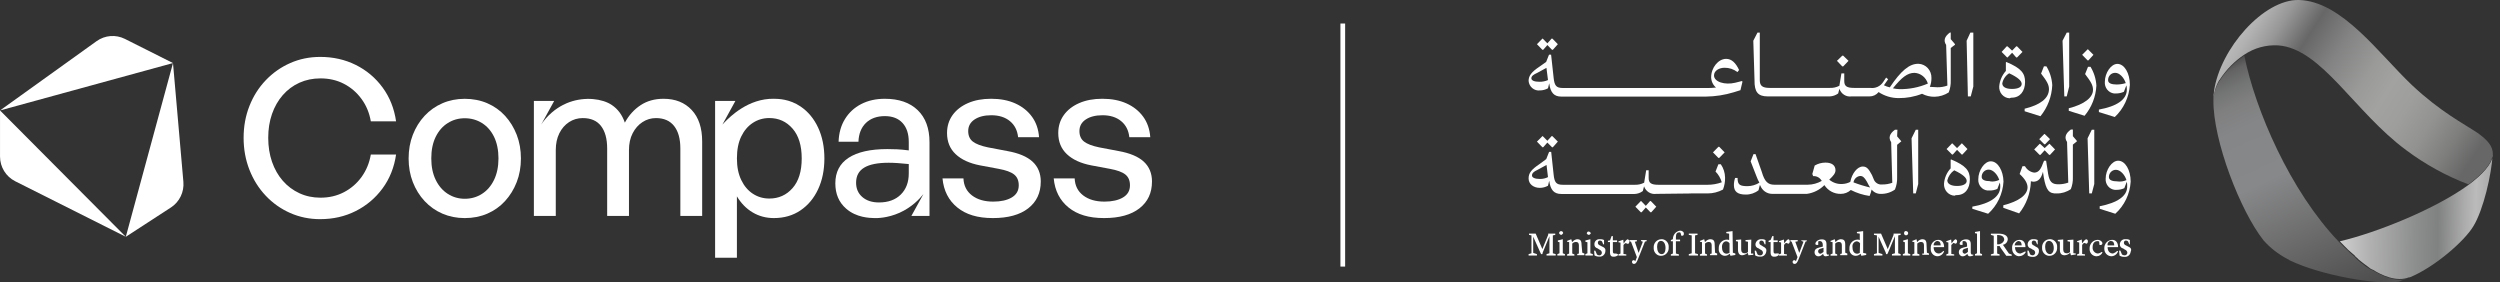 <svg width="248" height="28" viewBox="0 0 248 28" fill="none" xmlns="http://www.w3.org/2000/svg">
<rect x="0" y="0" width="248" height="28" fill="#333333" stroke="none"/>
<path d="M31.771 21.741C30.701 21.741 29.704 21.536 28.783 21.128C27.861 20.718 27.054 20.15 26.363 19.418C25.669 18.686 25.131 17.829 24.745 16.846C24.359 15.863 24.166 14.805 24.166 13.672C24.166 12.539 24.359 11.483 24.745 10.509C25.131 9.532 25.669 8.684 26.363 7.959C27.056 7.233 27.861 6.667 28.783 6.259C29.704 5.849 30.701 5.646 31.771 5.646C33.057 5.646 34.231 5.913 35.295 6.442C36.36 6.973 37.246 7.718 37.953 8.679C38.659 9.64 39.107 10.76 39.291 12.036H36.785C36.643 11.203 36.336 10.465 35.864 9.819C35.392 9.173 34.81 8.671 34.117 8.314C33.424 7.954 32.649 7.776 31.793 7.776C31.036 7.776 30.341 7.919 29.704 8.206C29.068 8.492 28.52 8.902 28.054 9.433C27.589 9.964 27.234 10.588 26.983 11.305C26.733 12.023 26.608 12.81 26.608 13.672C26.608 14.534 26.733 15.325 26.983 16.05C27.234 16.775 27.591 17.404 28.054 17.933C28.517 18.464 29.068 18.876 29.704 19.169C30.341 19.464 31.036 19.61 31.793 19.61C32.651 19.61 33.428 19.427 34.128 19.061C34.828 18.695 35.41 18.188 35.875 17.544C36.338 16.899 36.643 16.16 36.785 15.327H39.291C39.105 16.603 38.659 17.723 37.953 18.684C37.246 19.645 36.36 20.395 35.295 20.932C34.231 21.47 33.057 21.739 31.771 21.739V21.741Z" fill="white"/>
<path d="M46.106 21.634C45.306 21.634 44.568 21.486 43.888 21.193C43.21 20.9 42.62 20.483 42.119 19.945C41.619 19.407 41.231 18.779 40.952 18.063C40.673 17.347 40.535 16.564 40.535 15.718C40.535 14.871 40.673 14.089 40.952 13.373C41.231 12.656 41.619 12.028 42.119 11.49C42.62 10.952 43.208 10.536 43.888 10.243C44.566 9.949 45.306 9.802 46.106 9.802C46.907 9.802 47.666 9.949 48.345 10.243C49.023 10.538 49.608 10.952 50.102 11.49C50.596 12.028 50.98 12.656 51.259 13.373C51.537 14.091 51.675 14.871 51.675 15.718C51.675 16.564 51.537 17.347 51.259 18.063C50.98 18.782 50.594 19.407 50.102 19.945C49.608 20.483 49.023 20.9 48.345 21.193C47.666 21.486 46.92 21.634 46.106 21.634ZM46.106 19.718C46.734 19.718 47.302 19.557 47.809 19.233C48.316 18.912 48.715 18.449 49.009 17.845C49.301 17.243 49.448 16.531 49.448 15.713C49.448 14.896 49.301 14.168 49.009 13.571C48.718 12.976 48.316 12.52 47.809 12.204C47.302 11.889 46.734 11.73 46.106 11.73C45.479 11.73 44.93 11.889 44.423 12.204C43.916 12.52 43.517 12.976 43.223 13.571C42.931 14.166 42.784 14.88 42.784 15.713C42.784 16.547 42.931 17.241 43.223 17.845C43.515 18.447 43.916 18.909 44.423 19.233C44.93 19.557 45.492 19.718 46.106 19.718Z" fill="white"/>
<path d="M55.124 21.419H52.961V10.013H54.975C54.545 10.795 54.113 11.58 53.683 12.362C53.902 12.027 54.247 11.58 54.758 11.146C55.508 10.506 56.233 10.224 56.492 10.132C58.056 9.572 59.765 9.79 60.687 10.412C61.295 10.819 61.727 11.406 61.984 12.166C62.383 11.434 62.905 10.857 63.548 10.434C64.191 10.01 64.948 9.799 65.819 9.799C66.991 9.799 67.921 10.169 68.615 10.908C69.308 11.646 69.655 12.691 69.655 14.04V21.421H67.491V14.727C67.491 13.766 67.285 13.024 66.87 12.499C66.456 11.974 65.857 11.714 65.071 11.714C64.586 11.714 64.139 11.847 63.733 12.113C63.325 12.38 63 12.748 62.758 13.222C62.515 13.696 62.394 14.247 62.394 14.879V21.421H60.231V14.727C60.231 13.766 60.026 13.024 59.621 12.499C59.215 11.974 58.609 11.714 57.81 11.714C57.31 11.714 56.858 11.847 56.45 12.113C56.044 12.38 55.721 12.748 55.486 13.222C55.252 13.696 55.133 14.247 55.133 14.879V21.421L55.124 21.419Z" fill="white"/>
<path d="M81.779 15.715C81.779 16.863 81.573 17.881 81.158 18.77C80.744 19.66 80.162 20.359 79.412 20.868C78.661 21.377 77.779 21.633 76.766 21.633C75.993 21.633 75.293 21.445 74.666 21.073C74.036 20.701 73.516 20.169 73.101 19.479V25.57H70.938V10.01H72.952C72.522 10.793 72.092 11.578 71.662 12.36C71.714 12.3 71.8 12.208 71.907 12.1C72.421 11.582 74.231 9.757 76.766 9.797C77.2 9.803 78.319 9.819 79.412 10.561C80.162 11.07 80.744 11.769 81.158 12.66C81.573 13.55 81.779 14.569 81.779 15.717V15.715ZM79.53 15.715C79.53 14.438 79.228 13.451 78.62 12.755C78.012 12.058 77.244 11.71 76.316 11.71C75.717 11.71 75.172 11.868 74.688 12.184C74.203 12.499 73.816 12.951 73.531 13.539C73.246 14.128 73.103 14.853 73.103 15.713C73.103 16.572 73.246 17.258 73.531 17.855C73.816 18.45 74.203 18.906 74.688 19.221C75.172 19.537 75.717 19.695 76.316 19.695C77.244 19.695 78.012 19.352 78.62 18.662C79.228 17.974 79.53 16.991 79.53 15.713V15.715Z" fill="white"/>
<path d="M90.409 21.419C90.806 20.696 91.206 19.975 91.603 19.253C91.21 19.748 90.451 20.559 89.24 21.104C88.028 21.646 86.99 21.64 86.764 21.635C86.24 21.622 84.952 21.587 83.936 20.698C83.221 20.075 82.865 19.239 82.865 18.19C82.865 17.07 83.304 16.224 84.184 15.651C85.062 15.078 86.345 14.789 88.031 14.789C88.36 14.789 88.68 14.796 88.994 14.811C89.308 14.824 89.694 14.862 90.15 14.919V14.079C90.15 13.277 89.944 12.649 89.529 12.197C89.115 11.745 88.529 11.518 87.772 11.518C87.015 11.518 86.361 11.743 85.898 12.197C85.433 12.649 85.187 13.27 85.158 14.059H83.188C83.216 13.198 83.427 12.448 83.82 11.811C84.213 11.172 84.748 10.678 85.426 10.326C86.104 9.975 86.885 9.799 87.772 9.799C89.172 9.799 90.26 10.176 91.039 10.93C91.818 11.683 92.206 12.741 92.206 14.104V21.421H90.407L90.409 21.419ZM84.924 18.126C84.924 18.715 85.13 19.189 85.544 19.546C85.959 19.905 86.508 20.083 87.195 20.083C88.109 20.083 88.829 19.821 89.358 19.299C89.887 18.774 90.15 18.076 90.15 17.2V16.275C89.736 16.233 89.371 16.2 89.058 16.178C88.744 16.156 88.443 16.145 88.158 16.145C87.072 16.145 86.262 16.305 85.727 16.63C85.191 16.953 84.924 17.452 84.924 18.126Z" fill="white"/>
<path d="M103.243 18.018C103.243 19.138 102.828 20.02 102.001 20.666C101.172 21.311 100.002 21.633 98.488 21.633C96.974 21.633 95.829 21.283 94.964 20.58C94.1 19.877 93.61 18.916 93.496 17.697H95.574C95.603 18.415 95.886 18.977 96.421 19.387C96.957 19.797 97.661 20 98.532 20C99.289 20 99.899 19.863 100.364 19.59C100.827 19.317 101.06 18.916 101.06 18.384C101.06 17.91 100.906 17.553 100.599 17.309C100.292 17.064 99.781 16.879 99.067 16.749L97.224 16.405C96.182 16.204 95.374 15.834 94.804 15.296C94.233 14.758 93.946 14.06 93.946 13.198C93.946 12.523 94.128 11.933 94.492 11.421C94.857 10.912 95.368 10.513 96.024 10.227C96.68 9.94 97.446 9.797 98.317 9.797C99.232 9.797 100.031 9.951 100.717 10.26C101.402 10.568 101.953 11.007 102.368 11.573C102.782 12.14 103.017 12.819 103.074 13.608H100.996C100.924 12.933 100.654 12.402 100.182 12.014C99.71 11.626 99.096 11.432 98.339 11.432C97.654 11.432 97.099 11.571 96.678 11.851C96.257 12.131 96.046 12.515 96.046 13.002C96.046 13.46 96.2 13.808 96.507 14.046C96.814 14.282 97.31 14.474 97.997 14.617L99.925 14.983C101.053 15.184 101.889 15.537 102.431 16.037C102.973 16.539 103.245 17.198 103.245 18.016L103.243 18.018Z" fill="white"/>
<path d="M114.276 18.018C114.276 19.138 113.862 20.02 113.034 20.666C112.205 21.311 111.035 21.633 109.521 21.633C108.007 21.633 106.862 21.283 105.997 20.58C105.133 19.877 104.643 18.916 104.529 17.697H106.607C106.636 18.415 106.919 18.977 107.454 19.387C107.99 19.797 108.694 20 109.565 20C110.322 20 110.932 19.863 111.397 19.59C111.86 19.317 112.093 18.916 112.093 18.384C112.093 17.91 111.939 17.553 111.632 17.309C111.325 17.064 110.814 16.879 110.101 16.749L108.257 16.405C107.215 16.204 106.408 15.834 105.837 15.296C105.267 14.758 104.979 14.06 104.979 13.198C104.979 12.523 105.161 11.933 105.526 11.421C105.89 10.912 106.401 10.513 107.057 10.227C107.713 9.94 108.479 9.797 109.35 9.797C110.265 9.797 111.064 9.951 111.751 10.26C112.435 10.568 112.986 11.007 113.401 11.573C113.815 12.14 114.05 12.819 114.107 13.608H112.029C111.957 12.933 111.687 12.402 111.215 12.014C110.743 11.626 110.129 11.432 109.372 11.432C108.687 11.432 108.132 11.571 107.711 11.851C107.29 12.131 107.079 12.515 107.079 13.002C107.079 13.46 107.233 13.808 107.54 14.046C107.847 14.282 108.343 14.474 109.03 14.617L110.959 14.983C112.086 15.184 112.922 15.537 113.464 16.037C114.006 16.539 114.278 17.198 114.278 18.016L114.276 18.018Z" fill="white"/>
<path d="M17.159 6.255L0 10.957L9.582 4.082C10.405 3.491 11.487 3.405 12.391 3.859L17.159 6.255Z" fill="white"/>
<path d="M16.957 20.58L12.48 23.491L17.161 6.255L18.192 18.038C18.28 19.05 17.806 20.029 16.957 20.582V20.58Z" fill="white"/>
<path d="M12.481 23.49L1.512 17.982C0.586 17.517 0.002 16.567 0.002 15.528V10.957L12.481 23.492V23.49Z" fill="white"/>
<g clip-path="url(#clip0_144_2855)">
<path d="M153.085 4.942L153.499 4.468L153.961 4.942H154.043L154.538 4.384L153.999 3.832H153.917L153.499 4.301L153.042 3.832H153.004L152.465 4.384L153.004 4.942H153.085Z" fill="white"/>
<path d="M152.757 8.97C153.038 8.969 153.314 8.896 153.561 8.758L153.681 8.265C153.806 9.197 154.162 9.582 154.883 9.582H169.222C170.159 9.571 171.09 9.426 171.988 9.153L172.652 8.946L172.854 8.103L172.801 8.038L172.137 8.206C171.098 8.458 170.03 8.122 170.03 7.486C170.03 6.993 170.569 6.722 171.069 6.722C171.532 6.713 171.984 6.864 172.354 7.151L172.517 6.944C172.18 6.224 171.772 5.839 171.233 5.839C170.449 5.839 169.746 6.722 169.746 7.664C169.75 7.859 169.795 8.052 169.878 8.228C169.961 8.404 170.08 8.56 170.227 8.684C169.908 8.724 169.587 8.739 169.265 8.729H155.028C154.364 8.729 154.2 8.477 154.119 7.703L153.869 5.425H153.662L153.378 6.145L152.714 6.613C151.921 7.141 151.637 7.516 151.637 8.029C151.648 8.167 151.686 8.301 151.749 8.424C151.812 8.546 151.898 8.655 152.003 8.742C152.107 8.83 152.228 8.896 152.358 8.935C152.487 8.974 152.623 8.986 152.757 8.97ZM152.503 7.225L153.407 6.732L153.561 7.945C153.287 8.062 152.992 8.12 152.695 8.112C152.214 8.112 151.911 7.989 151.911 7.767C151.911 7.545 152.118 7.397 152.503 7.225Z" fill="white"/>
<path d="M175.352 9.563H181.523C181.819 9.549 182.104 9.448 182.345 9.272C182.389 9.105 182.427 8.981 182.47 8.804C182.552 9.054 182.717 9.267 182.935 9.405C183.154 9.544 183.413 9.6 183.668 9.563H185.453C185.625 9.566 185.796 9.529 185.953 9.455C186.109 9.381 186.247 9.271 186.357 9.134C186.949 9.525 187.639 9.732 188.343 9.731C189.137 9.74 189.926 9.595 190.667 9.302C191.05 9.504 191.476 9.606 191.908 9.598C192.405 9.59 192.892 9.442 193.312 9.169C193.461 8.79 193.53 8.383 193.514 7.975V4.76L193.933 4.44V4.376L193.514 3.882V3.227H193.432C192.894 3.616 192.773 4.03 193.057 4.459L193.182 8.488C192.862 8.606 192.522 8.663 192.182 8.656C191.936 8.656 191.701 8.616 191.441 8.616C191.551 8.334 191.605 8.033 191.6 7.729C191.609 7.37 191.48 7.022 191.24 6.76C191.001 6.497 190.67 6.343 190.32 6.328H190.277C189.411 6.328 188.579 7.009 187.468 8.666C187.266 8.623 187.07 8.553 186.886 8.459L187.304 7.862L187.102 7.694L186.819 8.123C186.681 8.337 186.488 8.506 186.26 8.612C186.033 8.717 185.782 8.755 185.534 8.72H183.913C183.211 8.72 182.951 8.552 182.951 8.04V7.28H182.668L182.466 8.508C182.169 8.665 181.837 8.738 181.504 8.72H175.534C174.832 8.72 174.572 8.508 174.572 7.956V3.236H174.341L173.928 4.04L174.048 7.946C174.029 9.134 174.394 9.563 175.352 9.563ZM189.921 7.226C190.221 7.243 190.51 7.354 190.746 7.545C190.983 7.735 191.156 7.996 191.244 8.291C190.354 8.67 189.398 8.858 188.435 8.843C188.213 8.837 187.992 8.809 187.776 8.759C188.637 7.694 189.209 7.226 189.921 7.226Z" fill="white"/>
<path d="M182.845 6.588L183.374 6.035L182.845 5.522H182.754L182.225 6.035L182.754 6.588H182.845Z" fill="white"/>
<path d="M195.499 9.562L195.754 8.581V3.235H195.46L195.09 4.039L195.215 9.562H195.499Z" fill="white"/>
<path d="M199.145 5.702L199.601 5.234L200.01 5.702H200.092L200.631 5.15L200.092 4.598H200.01L199.601 5.022L199.145 4.598H199.063L198.562 5.15L199.106 5.702H199.145Z" fill="white"/>
<path d="M199.564 9.69C200.387 9.69 200.887 9.049 200.887 8.122C200.887 7.279 200.512 6.766 199.026 6.149L198.982 6.189V7.037C198.605 7.457 198.373 7.992 198.323 8.561C198.312 8.709 198.331 8.858 198.377 8.999C198.423 9.14 198.497 9.27 198.594 9.381C198.69 9.492 198.808 9.582 198.939 9.645C199.07 9.708 199.213 9.744 199.358 9.749C199.419 9.709 199.491 9.688 199.564 9.69ZM199.31 7.269C200.214 7.693 200.551 8.028 200.551 8.329C200.551 8.63 200.214 8.822 199.589 8.822C198.963 8.822 198.627 8.615 198.627 8.27C198.667 8.064 198.748 7.868 198.866 7.696C198.983 7.524 199.134 7.378 199.31 7.269Z" fill="white"/>
<path d="M200.844 10.784V11.036L202.412 11.529C203.122 10.661 203.534 9.578 203.585 8.447C203.546 7.784 203.346 7.142 203.003 6.578H202.758L202.474 7.298C203.056 8.058 203.258 8.403 203.258 8.861C203.239 9.774 202.373 10.41 200.844 10.784Z" fill="white"/>
<path d="M205.019 9.562L205.264 8.581V3.235H205.019L204.605 4.039L204.779 9.562H205.019Z" fill="white"/>
<path d="M207.962 8.497C207.924 7.834 207.724 7.191 207.38 6.628H207.13L206.842 7.348C207.424 8.112 207.626 8.457 207.626 8.916C207.626 9.675 206.76 10.356 205.221 10.741V10.992L206.789 11.485C207.491 10.649 207.904 9.599 207.962 8.497Z" fill="white"/>
<path d="M207.169 5.991L207.67 5.439L207.131 4.896H207.088L206.549 5.439L207.088 5.991H207.169Z" fill="white"/>
<path d="M211.283 8.413C211.283 7.269 210.744 6.337 210.042 6.337C209.421 6.337 208.801 7.225 208.801 8.122C208.779 8.396 208.86 8.668 209.029 8.882C209.197 9.096 209.439 9.235 209.705 9.271H209.907C210.177 9.275 210.445 9.218 210.691 9.103L210.936 8.467C210.973 8.607 210.987 8.752 210.98 8.896C210.98 9.883 209.979 10.553 208.209 10.869V11.115L209.787 11.608C210.671 10.783 211.207 9.637 211.283 8.413ZM209.989 8.383C209.45 8.383 209.123 8.255 209.123 7.954C209.12 7.857 209.137 7.761 209.172 7.671C209.207 7.581 209.26 7.499 209.327 7.43C209.394 7.362 209.474 7.308 209.563 7.273C209.651 7.238 209.745 7.221 209.84 7.225C210.253 7.225 210.701 7.693 210.874 8.245C210.586 8.333 210.288 8.379 209.989 8.383Z" fill="white"/>
<path d="M153.917 13.507L153.499 13.965L153.042 13.507H153.004L152.465 14.049L153.004 14.607H153.085L153.499 14.143L153.961 14.607H154.043L154.538 14.049L153.999 13.507H153.917Z" fill="white"/>
<path d="M163.763 19.947H163.681L163.263 20.421L162.806 19.947H162.767L162.229 20.505L162.767 21.057H162.849L163.263 20.583L163.724 21.057H163.806L164.302 20.505L163.763 19.947Z" fill="white"/>
<path d="M167.736 19.188H169.395C169.927 19.189 170.45 19.057 170.92 18.803C171.068 18.424 171.138 18.018 171.127 17.61C171.118 17.14 170.972 16.683 170.708 16.298H170.463L170.179 17.018C170.471 17.313 170.685 17.68 170.8 18.083C170.349 18.247 169.874 18.331 169.395 18.33H164.508C163.806 18.33 163.546 18.162 163.546 17.654V16.89H163.301L163.099 18.123C162.802 18.277 162.47 18.349 162.137 18.33H155.028C154.364 18.33 154.2 18.083 154.119 17.309L153.878 15.065H153.671L153.388 15.78L152.724 16.274C151.921 16.816 151.637 17.151 151.637 17.704C151.637 18.256 152.118 18.636 152.757 18.636C153.038 18.634 153.314 18.561 153.561 18.424C153.599 18.256 153.643 18.083 153.681 17.93C153.806 18.858 154.162 19.242 154.883 19.242H162.147C162.443 19.234 162.731 19.133 162.969 18.951C163.008 18.784 163.051 18.66 163.089 18.483C163.175 18.731 163.341 18.941 163.56 19.078C163.779 19.214 164.038 19.269 164.292 19.232L167.736 19.193V19.188ZM152.757 17.753C152.276 17.753 151.973 17.625 151.973 17.408C151.973 17.191 152.137 17.023 152.512 16.855L153.416 16.362L153.561 17.57C153.311 17.696 153.036 17.758 152.757 17.753Z" fill="white"/>
<path d="M169.926 15.115L170.465 15.667H170.546L171.085 15.115L170.546 14.562H170.465L169.926 15.115Z" fill="white"/>
<path d="M188.224 12.87H187.978C187.44 13.26 187.314 13.674 187.603 14.103L187.714 18.132C187.392 18.248 187.054 18.305 186.713 18.299C186.532 18.322 186.348 18.28 186.193 18.18C186.038 18.081 185.921 17.93 185.862 17.752L185.698 17.363C185.362 16.726 185.16 16.519 184.789 16.519C184.251 16.519 183.712 17.2 183.548 18.043C183.304 18.169 183.037 18.24 182.764 18.25C182.292 18.283 181.826 18.13 181.461 17.821C181.879 17.432 182.081 17.18 182.081 16.889C182.081 16.396 181.706 16.13 181.086 16.13C180.711 16.131 180.343 16.231 180.018 16.421L179.782 17.259L179.864 17.471C180.026 17.459 180.188 17.492 180.334 17.568C180.479 17.643 180.601 17.758 180.686 17.9L180.73 17.939C180.301 18.187 179.817 18.32 179.325 18.324H176.016C175.39 18.324 175.054 18.033 174.77 17.052L174.149 15.287H173.947L173.664 16.006L174.241 17.486C174.321 17.705 174.418 17.918 174.529 18.122C174.179 18.342 173.777 18.461 173.365 18.467C172.625 18.467 172.403 18.339 172.37 17.787V17.654H172.124C172.041 17.884 172 18.128 172.004 18.373C172.004 19.01 172.379 19.3 173.163 19.3C173.627 19.312 174.08 19.16 174.448 18.872C174.486 18.709 174.529 18.531 174.568 18.378H174.611C174.701 18.63 174.864 18.847 175.078 19C175.293 19.152 175.548 19.233 175.809 19.232H179.243C179.898 19.142 180.508 18.838 180.98 18.364C181.157 18.637 181.398 18.86 181.681 19.011C181.965 19.163 182.281 19.239 182.601 19.232C182.969 19.236 183.326 19.099 183.601 18.847C184.186 19.146 184.815 19.346 185.463 19.439C185.55 19.234 185.618 19.021 185.665 18.802C185.774 18.941 185.912 19.052 186.07 19.126C186.228 19.201 186.4 19.237 186.574 19.232C187.074 19.245 187.566 19.095 187.978 18.802C188.136 18.419 188.21 18.005 188.195 17.589V14.364L188.613 14.019L188.195 13.526L188.224 12.87ZM183.866 18.092C183.892 17.927 183.97 17.774 184.089 17.659C184.209 17.544 184.362 17.473 184.525 17.456C184.77 17.456 184.943 17.579 185.188 18.009L185.39 18.393C185.434 18.477 185.472 18.517 185.516 18.6C184.955 18.47 184.404 18.3 183.866 18.092Z" fill="white"/>
<path d="M190.045 19.187L190.286 18.255V12.87H190.045L189.627 13.718L189.79 19.187H190.045Z" fill="white"/>
<path d="M194.096 19.355C194.928 19.355 195.409 18.739 195.409 17.787C195.409 16.944 195.034 16.431 193.548 15.815L193.504 15.854V16.702C193.119 17.116 192.886 17.655 192.845 18.226C192.83 18.525 192.93 18.818 193.125 19.041C193.32 19.263 193.593 19.398 193.884 19.414C193.948 19.374 194.021 19.353 194.096 19.355ZM193.851 16.89C194.76 17.319 195.096 17.654 195.096 17.955C195.096 18.256 194.716 18.448 194.134 18.448C193.552 18.448 193.172 18.241 193.172 17.895C193.271 17.489 193.513 17.134 193.851 16.899V16.89Z" fill="white"/>
<path d="M193.638 14.227L193.1 14.785L193.638 15.327H193.72L194.139 14.864L194.596 15.327H194.677L195.173 14.785L194.634 14.227H194.596L194.139 14.691L193.677 14.227H193.638Z" fill="white"/>
<path d="M197.487 16.002C196.866 16.002 196.246 16.89 196.246 17.787C196.228 18.056 196.312 18.321 196.481 18.528C196.649 18.735 196.889 18.867 197.15 18.897H197.333C197.609 18.907 197.884 18.853 198.136 18.739L198.382 18.103C198.418 18.241 198.432 18.384 198.425 18.527C198.425 19.513 197.424 20.189 195.654 20.499V20.711L197.222 21.204C197.669 20.803 198.034 20.315 198.295 19.768C198.557 19.221 198.711 18.627 198.747 18.019C198.728 16.944 198.189 16.002 197.487 16.002ZM197.444 17.974C196.905 17.974 196.583 17.846 196.583 17.546C196.581 17.45 196.597 17.356 196.632 17.268C196.667 17.179 196.718 17.099 196.784 17.032C196.85 16.965 196.928 16.912 197.014 16.876C197.1 16.841 197.192 16.823 197.285 16.826C197.699 16.826 198.151 17.294 198.324 17.846C198.05 17.979 197.745 18.032 197.444 17.999V17.974Z" fill="white"/>
<path d="M202.875 14.311L203.361 13.803L202.832 13.29H202.793L202.293 13.803L202.793 14.311H202.875Z" fill="white"/>
<path d="M203.277 14.271L202.83 14.691L202.373 14.271H202.33L201.791 14.824L202.33 15.366H202.412L202.83 14.908L203.277 15.366H203.359L203.859 14.824L203.321 14.271H203.277Z" fill="white"/>
<path d="M204.022 19.189C204.523 19.2 205.014 19.05 205.427 18.76C205.576 18.384 205.645 17.978 205.629 17.572V14.347L206.047 14.002L205.629 13.508V12.852H205.427C204.888 13.237 204.763 13.656 205.052 14.085L205.172 18.114C204.852 18.23 204.515 18.286 204.176 18.282C203.556 18.282 203.311 18.03 203.176 17.256L202.974 15.944H202.772L202.647 16.235C202.401 16.955 202.108 17.123 201.781 17.123C201.593 17.094 201.414 17.022 201.257 16.912C201.101 16.801 200.971 16.656 200.877 16.487H200.631L200.348 17.261C200.886 17.754 201.132 18.193 201.132 18.578C201.132 19.337 200.266 19.978 198.727 20.363V20.614L200.295 21.167C201.002 20.291 201.411 19.201 201.459 18.065V17.981C201.536 17.981 201.617 18.026 201.699 18.026C202.18 18.026 202.483 17.73 202.661 17.039L202.743 17.591C202.969 18.854 203.253 19.229 204.037 19.189H204.022Z" fill="white"/>
<path d="M207.752 18.255V12.87H207.506L207.088 13.718L207.251 19.187H207.506L207.752 18.255Z" fill="white"/>
<path d="M208.289 20.459V20.711L209.838 21.204C210.284 20.802 210.649 20.314 210.911 19.767C211.173 19.221 211.326 18.626 211.363 18.018C211.363 16.869 210.824 15.942 210.122 15.942C209.501 15.942 208.881 16.83 208.881 17.727C208.862 17.996 208.946 18.262 209.114 18.468C209.283 18.674 209.524 18.805 209.785 18.832H209.949C210.219 18.838 210.487 18.781 210.733 18.665L210.978 18.028C211.01 18.169 211.023 18.313 211.016 18.457C211.06 19.448 210.03 20.124 208.289 20.459ZM210.069 17.994C209.53 17.994 209.203 17.866 209.203 17.565C209.202 17.47 209.219 17.376 209.254 17.288C209.289 17.2 209.34 17.12 209.406 17.053C209.471 16.986 209.549 16.933 209.635 16.897C209.721 16.861 209.813 16.843 209.905 16.845C210.324 16.845 210.771 17.313 210.944 17.866C210.67 17.991 210.367 18.037 210.069 17.999V17.994Z" fill="white"/>
<path d="M154.042 23.35L154.282 23.301V23.173H153.58V23.301L153.003 24.711L152.339 23.173H151.68V23.301L151.921 23.35V25.126L151.637 25.209V25.348H152.464V25.209L152.094 25.086V23.479L152.796 25.042L152.878 25.209H153.003L153.041 25.042L153.705 23.434V25.126L153.416 25.209V25.348H154.326V25.209L154.042 25.126V23.35Z" fill="white"/>
<path d="M155.029 23.73L154.538 23.854V23.982L154.702 24.031V25.126L154.49 25.21V25.348H155.241V25.21L155.029 25.126V23.73Z" fill="white"/>
<path d="M155.066 23.133C155.066 23.078 155.045 23.025 155.007 22.986C154.969 22.948 154.918 22.926 154.864 22.926C154.811 22.926 154.759 22.948 154.721 22.986C154.683 23.025 154.662 23.078 154.662 23.133C154.681 23.183 154.714 23.225 154.757 23.255C154.8 23.285 154.851 23.301 154.903 23.301C154.968 23.256 155.023 23.199 155.066 23.133Z" fill="white"/>
<path d="M156.89 24.283C156.89 23.854 156.77 23.73 156.433 23.73C156.244 23.763 156.072 23.867 155.952 24.021L155.871 23.73L155.457 23.898V23.982L155.659 24.021V25.151L155.457 25.235V25.363H156.179V25.235L155.967 25.151V24.164C156.015 24.113 156.074 24.071 156.138 24.043C156.203 24.015 156.272 24.001 156.342 24.002C156.544 24.002 156.626 24.125 156.626 24.342V25.151L156.462 25.195V25.318H157.169V25.151L156.963 25.067L156.89 24.283Z" fill="white"/>
<path d="M157.765 23.73L157.27 23.854V23.982L157.472 24.031V25.126L157.27 25.21V25.348H158.01V25.21L157.765 25.126V23.73Z" fill="white"/>
<path d="M157.809 23.134C157.79 23.084 157.756 23.041 157.712 23.012C157.668 22.982 157.617 22.966 157.564 22.967C157.482 22.967 157.444 23.051 157.4 23.134C157.42 23.185 157.454 23.227 157.498 23.258C157.541 23.287 157.593 23.303 157.646 23.302C157.718 23.258 157.809 23.179 157.809 23.134Z" fill="white"/>
<path d="M158.919 24.45L158.755 24.366C158.548 24.282 158.51 24.199 158.51 24.075C158.508 24.047 158.512 24.019 158.521 23.993C158.53 23.966 158.545 23.942 158.564 23.922C158.583 23.902 158.606 23.887 158.632 23.877C158.657 23.866 158.685 23.862 158.712 23.863C158.788 23.866 158.861 23.896 158.919 23.947L159.039 24.238H159.121V23.814C158.992 23.745 158.847 23.716 158.702 23.73C158.635 23.722 158.566 23.728 158.501 23.749C158.435 23.77 158.375 23.805 158.324 23.852C158.273 23.898 158.233 23.956 158.205 24.02C158.177 24.084 158.163 24.153 158.164 24.223C158.164 24.435 158.245 24.569 158.5 24.652L158.621 24.736C158.823 24.82 158.904 24.943 158.904 25.081C158.903 25.147 158.878 25.209 158.833 25.256C158.788 25.303 158.728 25.33 158.664 25.333C158.576 25.33 158.491 25.301 158.419 25.249L158.255 24.864H158.135L158.173 25.333C158.31 25.419 158.469 25.462 158.63 25.456C158.703 25.466 158.776 25.461 158.847 25.441C158.917 25.422 158.983 25.388 159.041 25.342C159.098 25.296 159.147 25.239 159.183 25.174C159.219 25.109 159.242 25.037 159.251 24.963C159.294 24.712 159.212 24.573 158.919 24.45Z" fill="white"/>
<path d="M160.199 25.15C160.078 25.15 159.996 25.15 159.996 24.903V24.016H160.415V23.838H159.996V23.419H159.871L159.713 23.848L159.506 23.887V24.016H159.713V25.081C159.713 25.288 159.794 25.465 160.045 25.465C160.132 25.471 160.219 25.46 160.301 25.431C160.384 25.402 160.46 25.357 160.526 25.298L160.482 25.214C160.398 25.159 160.297 25.137 160.199 25.15Z" fill="white"/>
<path d="M161.523 23.73C161.403 23.73 161.321 23.814 161.191 23.982L161.066 24.164L161.028 23.78L160.547 23.947V24.031L160.754 24.071V25.151L160.547 25.235V25.358H161.331V25.235L161.047 25.19V24.302C161.099 24.221 161.173 24.156 161.259 24.115L161.504 24.199C161.547 24.174 161.581 24.137 161.603 24.092C161.626 24.048 161.635 23.997 161.629 23.947C161.629 23.864 161.586 23.78 161.504 23.78C161.567 23.73 161.523 23.73 161.523 23.73Z" fill="white"/>
<path d="M162.767 23.898L162.969 23.982L162.551 25.087L162.175 23.982L162.377 23.938V23.814H161.637V23.938L161.8 23.982L162.377 25.506L162.214 25.93C162.203 25.894 162.182 25.863 162.152 25.84C162.123 25.818 162.087 25.806 162.05 25.807C162.009 25.81 161.97 25.829 161.94 25.86C161.911 25.891 161.894 25.931 161.892 25.974C161.89 26.002 161.895 26.029 161.904 26.055C161.914 26.081 161.929 26.104 161.948 26.124C161.967 26.143 161.99 26.159 162.015 26.169C162.04 26.178 162.067 26.183 162.094 26.181C162.257 26.181 162.339 26.058 162.469 25.753L163.181 23.967L163.344 23.928V23.814H162.796V23.898H162.767Z" fill="white"/>
<path d="M164.793 23.73C164.689 23.733 164.587 23.757 164.492 23.801C164.398 23.845 164.313 23.909 164.243 23.988C164.173 24.067 164.12 24.159 164.086 24.26C164.053 24.361 164.039 24.468 164.047 24.574C164.032 24.77 164.094 24.965 164.218 25.115C164.342 25.266 164.519 25.36 164.711 25.378H164.793C164.897 25.376 164.999 25.352 165.094 25.308C165.188 25.264 165.273 25.201 165.342 25.122C165.412 25.042 165.465 24.949 165.498 24.848C165.531 24.747 165.543 24.64 165.533 24.534C165.553 24.344 165.498 24.153 165.382 24.003C165.267 23.853 165.098 23.755 164.913 23.73H164.793ZM164.841 25.21C164.509 25.21 164.384 24.825 164.384 24.49C164.384 24.155 164.509 23.898 164.764 23.898C165.019 23.898 165.221 24.145 165.221 24.618C165.211 24.958 165.105 25.21 164.841 25.21Z" fill="white"/>
<path d="M166.654 22.881C166.456 22.909 166.274 23.011 166.145 23.167C166.015 23.324 165.947 23.524 165.952 23.729L165.75 23.813V23.936H165.952V25.149L165.75 25.233V25.361H166.548V25.233L166.25 25.149V23.936H166.664V23.768H166.25V23.517C166.25 23.177 166.37 23.049 166.582 23.049C166.605 23.046 166.628 23.048 166.65 23.056C166.671 23.063 166.691 23.076 166.707 23.093L166.789 23.384H166.871C166.893 23.386 166.915 23.383 166.936 23.376C166.957 23.368 166.976 23.356 166.991 23.34C167.007 23.324 167.019 23.304 167.026 23.283C167.034 23.262 167.037 23.239 167.034 23.216V23.177C167.073 23.049 166.909 22.881 166.654 22.881Z" fill="white"/>
<path d="M168.15 23.35L168.395 23.301V23.173H167.529V23.301L167.818 23.35V25.126L167.529 25.209V25.348H168.438V25.209L168.15 25.126V23.35Z" fill="white"/>
<path d="M170.097 24.283C170.097 23.854 169.972 23.73 169.616 23.73C169.425 23.761 169.253 23.865 169.135 24.021L169.053 23.73L168.635 23.898V23.982L168.837 24.021V25.151L168.635 25.235V25.363H169.337V25.235L169.14 25.151V24.164C169.188 24.113 169.247 24.071 169.311 24.043C169.376 24.015 169.445 24.001 169.515 24.002C169.717 24.002 169.799 24.125 169.799 24.342V25.151L169.64 25.195V25.318H170.342V25.151L170.135 25.067L170.097 24.283Z" fill="white"/>
<path d="M171.868 22.926L171.247 23.01V23.133L171.531 23.177V23.813C171.454 23.777 171.37 23.762 171.286 23.769C171.177 23.772 171.069 23.798 170.97 23.845C170.871 23.891 170.782 23.958 170.709 24.041C170.635 24.124 170.579 24.221 170.544 24.327C170.508 24.433 170.494 24.545 170.502 24.657C170.49 24.744 170.497 24.832 170.52 24.917C170.544 25.001 170.584 25.08 170.639 25.147C170.694 25.215 170.761 25.27 170.838 25.31C170.914 25.349 170.998 25.372 171.084 25.377H171.127C171.299 25.368 171.462 25.294 171.584 25.169L171.666 25.377L172.147 25.293V25.15L171.901 25.066L171.868 22.926ZM171.541 25.086C171.467 25.13 171.385 25.159 171.3 25.169C170.92 25.169 170.819 24.824 170.819 24.489C170.819 24.154 171.021 23.937 171.238 23.937C171.305 23.943 171.369 23.965 171.427 24.001C171.484 24.037 171.533 24.086 171.569 24.144V25.086H171.541Z" fill="white"/>
<path d="M173.73 23.77L173.153 23.814V23.937L173.398 23.982V25.003C173.305 25.086 173.185 25.131 173.061 25.126C172.854 25.126 172.725 25.003 172.725 24.741V23.755L172.205 23.799V23.922L172.407 23.967V24.766C172.407 25.155 172.571 25.323 172.826 25.323C173.029 25.309 173.22 25.22 173.364 25.072L173.446 25.323L173.927 25.279V25.15H173.701L173.73 23.77Z" fill="white"/>
<path d="M174.894 24.45L174.769 24.366C174.567 24.282 174.528 24.198 174.528 24.075C174.526 24.047 174.53 24.019 174.539 23.993C174.549 23.966 174.563 23.942 174.582 23.922C174.601 23.902 174.625 23.886 174.65 23.876C174.676 23.866 174.703 23.861 174.73 23.863C174.805 23.865 174.877 23.895 174.932 23.947L175.057 24.238H175.139V23.814C175.01 23.745 174.865 23.716 174.721 23.73C174.58 23.72 174.442 23.766 174.334 23.857C174.225 23.949 174.155 24.08 174.139 24.223C174.139 24.435 174.22 24.568 174.475 24.652L174.596 24.736C174.802 24.82 174.884 24.943 174.884 25.081C174.882 25.147 174.855 25.209 174.81 25.256C174.764 25.303 174.703 25.33 174.639 25.332H174.596C174.509 25.33 174.425 25.301 174.355 25.249L174.191 24.864H174.066L174.11 25.332C174.254 25.424 174.422 25.467 174.591 25.456C174.663 25.465 174.737 25.46 174.807 25.441C174.877 25.421 174.943 25.387 175.001 25.342C175.059 25.296 175.107 25.239 175.143 25.174C175.179 25.109 175.202 25.037 175.211 24.963C175.269 24.711 175.149 24.573 174.894 24.45Z" fill="white"/>
<path d="M176.136 25.15C176.016 25.15 175.934 25.15 175.934 24.903V24.016H176.348V23.838H175.934V23.419H175.809L175.645 23.804L175.443 23.887V24.016H175.645V25.081C175.645 25.288 175.727 25.465 175.982 25.465C176.069 25.471 176.156 25.46 176.239 25.431C176.322 25.402 176.398 25.357 176.463 25.298V25.15C176.355 25.13 176.244 25.13 176.136 25.15Z" fill="white"/>
<path d="M177.458 23.73C177.338 23.73 177.256 23.814 177.121 23.982L177.001 24.145L176.958 23.76L176.477 23.928V24.012L176.683 24.051V25.151L176.477 25.235V25.358H177.261V25.235L176.977 25.19V24.302C177.022 24.214 177.093 24.142 177.179 24.095L177.424 24.179C177.466 24.154 177.5 24.117 177.522 24.072C177.543 24.027 177.551 23.977 177.544 23.928C177.544 23.844 177.506 23.76 177.424 23.76C177.501 23.73 177.458 23.73 177.458 23.73Z" fill="white"/>
<path d="M178.698 23.898L178.905 23.982L178.487 25.087L178.092 23.982L178.333 23.938V23.814H177.611V23.938L177.732 23.982L178.314 25.506L178.15 25.93C178.14 25.894 178.118 25.863 178.088 25.84C178.059 25.818 178.023 25.806 177.987 25.807C177.944 25.81 177.905 25.829 177.875 25.86C177.845 25.89 177.826 25.931 177.823 25.974C177.822 26.002 177.826 26.03 177.836 26.056C177.846 26.083 177.861 26.106 177.881 26.126C177.9 26.145 177.924 26.161 177.949 26.17C177.975 26.18 178.003 26.184 178.03 26.181C178.193 26.181 178.275 26.058 178.405 25.753L179.107 23.967L179.232 23.928V23.844H178.689L178.698 23.898Z" fill="white"/>
<path d="M181.187 25.086V24.238C181.187 23.898 181.067 23.745 180.706 23.745C180.345 23.745 180.086 23.997 180.086 24.169C180.086 24.253 180.129 24.297 180.249 24.297H180.369V23.952C180.418 23.921 180.476 23.907 180.533 23.913C180.697 23.913 180.822 24.036 180.822 24.297V24.465L180.485 24.549C180.148 24.633 180.004 24.756 180.004 25.042C180.004 25.144 180.043 25.242 180.114 25.314C180.184 25.386 180.28 25.427 180.379 25.427C180.586 25.427 180.668 25.343 180.86 25.175C180.858 25.208 180.863 25.242 180.874 25.273C180.885 25.304 180.903 25.332 180.926 25.356C180.948 25.38 180.976 25.398 181.006 25.41C181.036 25.423 181.068 25.428 181.101 25.427C181.217 25.42 181.331 25.392 181.437 25.343V25.259H181.274C181.187 25.151 181.187 25.151 181.187 25.086ZM180.85 25.003C180.812 25.086 180.687 25.126 180.605 25.17C180.545 25.174 180.486 25.155 180.441 25.115C180.395 25.076 180.366 25.019 180.36 24.958V24.919C180.36 24.797 180.442 24.713 180.605 24.667L180.894 24.583V25.012H180.85V25.003Z" fill="white"/>
<path d="M183.047 24.283C183.047 23.854 182.927 23.73 182.566 23.73C182.376 23.763 182.205 23.867 182.085 24.021L182.004 23.73L181.59 23.898V23.982L181.792 24.021V25.151L181.59 25.235V25.363H182.249V25.235L182.052 25.151V24.164C182.1 24.113 182.158 24.071 182.223 24.043C182.287 24.015 182.357 24.001 182.427 24.002C182.634 24.002 182.711 24.125 182.711 24.342V25.151L182.552 25.195V25.318H183.254V25.151L183.047 25.067V24.283Z" fill="white"/>
<path d="M184.826 22.926L184.206 23.01V23.133L184.49 23.177V23.813C184.413 23.777 184.329 23.762 184.244 23.769C184.136 23.773 184.029 23.799 183.93 23.846C183.832 23.893 183.743 23.96 183.671 24.043C183.598 24.126 183.542 24.223 183.507 24.328C183.472 24.434 183.457 24.546 183.465 24.657C183.453 24.744 183.459 24.833 183.482 24.917C183.505 25.002 183.546 25.081 183.601 25.149C183.655 25.217 183.723 25.272 183.8 25.311C183.877 25.35 183.961 25.373 184.047 25.377H184.086C184.175 25.376 184.264 25.358 184.346 25.322C184.429 25.287 184.504 25.235 184.567 25.169L184.648 25.377L185.129 25.293V25.15L184.826 25.086V22.926ZM184.49 25.086C184.415 25.131 184.331 25.16 184.244 25.169C183.869 25.169 183.763 24.824 183.763 24.489C183.755 24.424 183.76 24.359 183.776 24.296C183.793 24.234 183.822 24.175 183.861 24.124C183.9 24.072 183.948 24.029 184.003 23.997C184.058 23.965 184.119 23.945 184.182 23.937C184.25 23.943 184.315 23.965 184.374 24C184.432 24.036 184.482 24.085 184.519 24.144L184.49 25.086Z" fill="white"/>
<path d="M188.303 23.35L188.544 23.301V23.173H187.842V23.301L187.264 24.711L186.601 23.173H185.898V23.301L186.192 23.35V25.126L185.898 25.209V25.348H186.735V25.209L186.355 25.086V23.479L187.058 25.042L187.101 25.209H187.221L187.303 25.042L187.976 23.434V25.126L187.683 25.209V25.348H188.544V25.209L188.303 25.126V23.35Z" fill="white"/>
<path d="M188.881 23.134C188.88 23.162 188.884 23.19 188.894 23.216C188.904 23.242 188.919 23.266 188.939 23.286C188.958 23.305 188.982 23.32 189.008 23.33C189.033 23.34 189.061 23.343 189.088 23.341C189.142 23.341 189.193 23.319 189.231 23.28C189.269 23.242 189.29 23.189 189.29 23.134C189.29 23.079 189.269 23.026 189.231 22.988C189.193 22.949 189.142 22.927 189.088 22.927C188.963 22.883 188.881 23.011 188.881 23.134Z" fill="white"/>
<path d="M189.262 23.73L188.8 23.854V23.982L188.964 24.031V25.126L188.762 25.21V25.348H189.502V25.21L189.262 25.126V23.73Z" fill="white"/>
<path d="M191.112 24.283C191.112 23.854 190.987 23.73 190.656 23.73C190.465 23.761 190.293 23.865 190.175 24.021L190.117 23.73L189.703 23.898V23.982L189.905 24.021V25.151L189.703 25.235V25.363H190.405V25.235L190.194 25.151V24.164C190.243 24.113 190.302 24.072 190.368 24.044C190.433 24.016 190.503 24.001 190.574 24.002C190.776 24.002 190.858 24.125 190.858 24.342V25.151H190.694V25.274H191.358V25.151L191.151 25.067L191.112 24.283Z" fill="white"/>
<path d="M192.353 25.149C192.017 25.149 191.815 24.902 191.815 24.513H192.854C192.854 24.084 192.647 23.793 192.272 23.793C192.167 23.794 192.064 23.818 191.969 23.863C191.874 23.907 191.789 23.971 191.72 24.051C191.65 24.13 191.598 24.224 191.565 24.326C191.532 24.427 191.521 24.535 191.531 24.641V24.656C191.522 24.748 191.531 24.841 191.558 24.929C191.585 25.017 191.628 25.1 191.686 25.171C191.743 25.242 191.814 25.3 191.894 25.343C191.974 25.386 192.061 25.412 192.151 25.42C192.305 25.427 192.456 25.383 192.583 25.294C192.71 25.205 192.805 25.076 192.854 24.927L192.772 24.888C192.669 25.025 192.52 25.118 192.353 25.149ZM192.233 23.921C192.435 23.921 192.517 24.128 192.517 24.345H191.815C191.813 24.288 191.822 24.23 191.842 24.176C191.862 24.122 191.893 24.072 191.932 24.031C191.971 23.989 192.017 23.955 192.069 23.932C192.121 23.909 192.177 23.897 192.233 23.896V23.921Z" fill="white"/>
<path d="M194.055 23.73C193.93 23.73 193.849 23.814 193.719 23.982L193.594 24.145L193.555 23.76L193.074 23.928V24.012L193.276 24.051V25.151L193.074 25.235V25.358H193.858V25.235L193.57 25.19V24.302L193.776 24.095L194.017 24.179C194.06 24.154 194.094 24.117 194.116 24.073C194.139 24.028 194.147 23.978 194.142 23.928C194.142 23.844 194.099 23.76 194.017 23.76C194.094 23.73 194.055 23.73 194.055 23.73Z" fill="white"/>
<path d="M195.5 25.086V24.238C195.5 23.898 195.379 23.745 195.019 23.745C194.658 23.745 194.398 23.997 194.398 24.169C194.398 24.253 194.441 24.297 194.562 24.297H194.687V23.952C194.734 23.921 194.79 23.907 194.846 23.913C195.009 23.913 195.134 24.036 195.134 24.297V24.465L194.797 24.549C194.461 24.633 194.316 24.756 194.316 25.042C194.316 25.144 194.356 25.242 194.426 25.314C194.497 25.386 194.592 25.427 194.692 25.427C194.898 25.427 194.98 25.343 195.173 25.175C195.171 25.209 195.177 25.242 195.188 25.273C195.2 25.304 195.218 25.332 195.241 25.356C195.264 25.38 195.292 25.398 195.322 25.41C195.353 25.422 195.385 25.428 195.418 25.427C195.533 25.419 195.645 25.391 195.75 25.343V25.259H195.591C195.543 25.151 195.5 25.151 195.5 25.086ZM195.173 25.003C195.134 25.086 195.014 25.126 194.932 25.17C194.902 25.173 194.872 25.17 194.844 25.16C194.816 25.151 194.789 25.136 194.766 25.117C194.744 25.097 194.725 25.073 194.711 25.046C194.697 25.018 194.689 24.989 194.687 24.958V24.919C194.687 24.797 194.769 24.713 194.932 24.667L195.216 24.583V25.012H195.173V25.003Z" fill="white"/>
<path d="M196.418 22.926L195.918 23.01V23.133L196.12 23.172V25.125L195.918 25.209V25.347H196.62V25.209L196.418 25.125V22.926Z" fill="white"/>
<path d="M198.689 24.283C198.819 24.262 198.938 24.195 199.025 24.095C199.113 23.994 199.164 23.866 199.17 23.731C199.17 23.386 198.833 23.179 198.266 23.179H197.496V23.302L197.78 23.386V25.151L197.496 25.235V25.358H198.362V25.235L198.117 25.151V24.407H198.362L198.482 24.619L199.026 25.378H199.564V25.255L199.281 25.151L198.689 24.283ZM198.362 24.239H198.117V23.312C198.598 23.312 198.819 23.48 198.819 23.805C198.784 23.913 198.721 24.009 198.636 24.082C198.551 24.155 198.448 24.203 198.338 24.219L198.362 24.239Z" fill="white"/>
<path d="M200.43 25.149C200.093 25.149 199.891 24.903 199.891 24.513H200.925C200.925 24.084 200.723 23.793 200.348 23.793C200.243 23.792 200.138 23.813 200.042 23.857C199.945 23.9 199.859 23.964 199.788 24.044C199.718 24.124 199.665 24.219 199.633 24.322C199.601 24.425 199.59 24.534 199.603 24.641V24.656C199.597 24.846 199.663 25.032 199.786 25.174C199.91 25.316 200.082 25.404 200.267 25.42C200.41 25.42 200.552 25.381 200.675 25.305C200.799 25.23 200.9 25.121 200.969 24.991L200.887 24.947C200.74 25.026 200.587 25.093 200.43 25.149ZM200.267 23.921C200.469 23.921 200.55 24.128 200.55 24.345H199.848C199.857 24.233 199.904 24.127 199.98 24.045C200.056 23.963 200.157 23.911 200.267 23.897V23.921Z" fill="white"/>
<path d="M201.917 24.451L201.791 24.367C201.589 24.283 201.551 24.199 201.551 24.076C201.549 24.048 201.553 24.02 201.562 23.993C201.571 23.967 201.586 23.943 201.605 23.923C201.624 23.903 201.647 23.887 201.673 23.877C201.698 23.867 201.726 23.862 201.753 23.864C201.828 23.866 201.9 23.896 201.955 23.948L202.08 24.238H202.143V23.814C202.014 23.746 201.869 23.717 201.724 23.731C201.654 23.722 201.583 23.728 201.515 23.748C201.447 23.768 201.384 23.802 201.33 23.849C201.275 23.895 201.23 23.952 201.198 24.016C201.166 24.081 201.147 24.151 201.142 24.224C201.136 24.325 201.167 24.426 201.23 24.505C201.292 24.584 201.381 24.637 201.479 24.653L201.599 24.737C201.844 24.82 201.888 24.944 201.888 25.082C201.884 25.147 201.857 25.208 201.812 25.254C201.766 25.299 201.706 25.326 201.642 25.328C201.554 25.327 201.468 25.298 201.397 25.244L201.234 24.86H201.113L201.152 25.353C201.296 25.444 201.464 25.489 201.633 25.481C201.779 25.5 201.927 25.458 202.044 25.366C202.161 25.273 202.238 25.138 202.258 24.988C202.292 24.712 202.21 24.574 201.917 24.451Z" fill="white"/>
<path d="M203.32 23.73C203.216 23.733 203.114 23.757 203.019 23.801C202.925 23.845 202.84 23.909 202.77 23.988C202.701 24.067 202.647 24.159 202.614 24.26C202.58 24.361 202.567 24.468 202.574 24.574C202.56 24.77 202.621 24.965 202.745 25.115C202.87 25.266 203.047 25.36 203.238 25.378H203.32C203.424 25.377 203.527 25.354 203.622 25.31C203.718 25.266 203.803 25.203 203.873 25.123C203.943 25.044 203.996 24.951 204.029 24.849C204.063 24.748 204.075 24.641 204.066 24.534C204.085 24.344 204.031 24.153 203.915 24.003C203.799 23.853 203.63 23.755 203.445 23.73H203.32ZM203.358 25.21C203.022 25.21 202.877 24.825 202.877 24.49C202.877 24.155 202.998 23.898 203.253 23.898C203.508 23.898 203.734 24.145 203.734 24.618C203.734 24.958 203.57 25.21 203.354 25.21H203.358Z" fill="white"/>
<path d="M205.682 23.77L205.1 23.814V23.937L205.345 23.982V25.003C205.252 25.086 205.132 25.131 205.008 25.126C204.806 25.126 204.672 25.003 204.672 24.741V23.755L204.133 23.799V23.922L204.34 23.967V24.766C204.34 25.155 204.498 25.323 204.821 25.323C205.024 25.309 205.215 25.22 205.359 25.072L205.441 25.323L205.922 25.239V25.15L205.677 25.111L205.682 23.77Z" fill="white"/>
<path d="M207.006 23.73C206.886 23.73 206.804 23.814 206.669 23.982L206.549 24.145L206.506 23.76L206.049 23.928V24.012L206.256 24.051V25.151L206.049 25.235V25.358H206.833V25.235L206.549 25.19V24.302C206.594 24.214 206.665 24.142 206.751 24.095L206.996 24.179C207.039 24.154 207.072 24.117 207.094 24.072C207.115 24.027 207.123 23.977 207.117 23.928C207.117 23.844 207.078 23.76 206.996 23.76L207.006 23.73Z" fill="white"/>
<path d="M208.126 25.149C208.049 25.147 207.973 25.128 207.903 25.094C207.834 25.061 207.771 25.012 207.721 24.952C207.67 24.892 207.632 24.823 207.609 24.747C207.586 24.671 207.579 24.592 207.588 24.513C207.588 24.168 207.751 23.921 208.069 23.921C208.15 23.921 208.189 23.921 208.232 23.961L208.271 24.306H208.396C208.438 24.302 208.478 24.284 208.508 24.253C208.538 24.222 208.556 24.181 208.559 24.138C208.559 23.971 208.352 23.793 208.078 23.793C207.971 23.796 207.865 23.82 207.767 23.865C207.669 23.91 207.581 23.974 207.507 24.055C207.434 24.135 207.377 24.23 207.339 24.333C207.302 24.436 207.285 24.546 207.289 24.656C207.275 24.842 207.332 25.027 207.449 25.17C207.566 25.313 207.733 25.403 207.915 25.42H207.992C208.115 25.419 208.235 25.382 208.338 25.313C208.441 25.244 208.523 25.146 208.574 25.031L208.492 24.991C208.383 25.072 208.258 25.126 208.126 25.149Z" fill="white"/>
<path d="M209.613 25.149C209.276 25.149 209.074 24.902 209.074 24.513H210.113C210.113 24.084 209.906 23.793 209.531 23.793C209.425 23.794 209.32 23.817 209.222 23.861C209.125 23.904 209.037 23.968 208.964 24.047C208.891 24.126 208.834 24.219 208.796 24.322C208.759 24.424 208.742 24.532 208.747 24.641V24.656C208.74 24.846 208.805 25.032 208.929 25.175C209.053 25.317 209.225 25.405 209.411 25.42H209.449C209.596 25.418 209.738 25.37 209.857 25.282C209.976 25.193 210.065 25.07 210.113 24.927L210.031 24.888C209.912 25.005 209.769 25.094 209.613 25.149ZM209.449 23.921C209.656 23.921 209.733 24.128 209.733 24.345H209.074C209.062 24.289 209.063 24.231 209.076 24.176C209.09 24.12 209.116 24.069 209.152 24.025C209.189 23.981 209.234 23.947 209.286 23.925C209.337 23.903 209.393 23.893 209.449 23.896V23.921Z" fill="white"/>
<path d="M211.1 24.449L210.936 24.365C210.734 24.282 210.691 24.198 210.691 24.074C210.689 24.046 210.693 24.017 210.702 23.991C210.712 23.964 210.727 23.94 210.747 23.92C210.766 23.899 210.79 23.884 210.816 23.874C210.842 23.864 210.87 23.86 210.898 23.862C210.973 23.865 211.045 23.894 211.1 23.946L211.225 24.237H211.283V23.813C211.156 23.744 211.012 23.715 210.869 23.729C210.799 23.72 210.727 23.725 210.659 23.745C210.591 23.765 210.528 23.799 210.473 23.846C210.418 23.892 210.374 23.949 210.342 24.014C210.31 24.079 210.291 24.15 210.287 24.222C210.281 24.324 210.312 24.424 210.374 24.504C210.437 24.583 210.526 24.636 210.624 24.651L210.744 24.735C210.951 24.819 211.033 24.942 211.033 25.08C211.029 25.145 211.002 25.207 210.956 25.252C210.911 25.298 210.851 25.325 210.787 25.327H210.744C210.656 25.326 210.57 25.296 210.499 25.243L210.34 24.858H210.215L210.258 25.352C210.402 25.444 210.57 25.489 210.739 25.48C210.885 25.498 211.032 25.456 211.148 25.364C211.264 25.272 211.34 25.136 211.36 24.987C211.475 24.711 211.393 24.573 211.1 24.449Z" fill="white"/>
<path d="M238.338 27.759C238.415 27.714 238.54 27.714 238.622 27.675L238.338 27.759Z" fill="#9E9B9C"/>
<path d="M247.275 15.328C247.155 17.301 246.371 20.797 245.351 22.454C244.486 23.899 241.542 26.488 239.06 27.509H238.978C237.732 28.002 236.246 27.301 235.371 26.744H235.332C235.196 26.681 235.07 26.598 234.957 26.498C234.793 26.369 234.668 26.285 234.668 26.285C234.423 26.118 234.187 25.901 233.966 25.733L233.803 25.566C233.716 25.519 233.646 25.447 233.6 25.358L233.264 25.067L232.927 24.772L232.59 24.431L232.109 23.938C235.813 23.07 241.633 20.713 244.904 18.321C246.27 17.301 247.184 16.285 247.309 15.397C247.29 15.379 247.278 15.355 247.275 15.328Z" fill="url(#paint0_linear_144_2855)"/>
<path d="M238.915 27.616C238.828 27.667 238.731 27.696 238.631 27.7L238.347 27.784C238.265 27.823 238.184 27.823 238.14 27.867L238.059 27.907L237.938 27.951H237.818C237.761 27.945 237.703 27.959 237.654 27.991C235.73 28.198 230.439 27.394 227.145 25.831L227.024 25.747L226.861 25.663C225.987 25.201 225.2 24.584 224.538 23.838C222.258 20.954 219.53 13.976 219.569 9.922C219.608 9.259 219.808 8.617 220.151 8.053L220.189 8.014C220.233 7.97 220.233 7.93 220.271 7.886C220.897 6.941 221.7 6.133 222.633 5.509C223.715 10.894 227.188 18.951 231.993 23.962L232.474 24.455C232.633 24.623 232.955 24.884 233.133 25.091L233.47 25.382C233.552 25.466 233.633 25.51 233.672 25.589L233.835 25.757C234.059 25.956 234.293 26.142 234.538 26.314C234.626 26.392 234.721 26.461 234.821 26.521C234.954 26.616 235.094 26.7 235.24 26.773H235.283C236.226 27.34 237.736 28.06 238.915 27.616Z" fill="url(#paint1_linear_144_2855)"/>
<path d="M247.275 15.327V15.366C247.155 16.298 246.236 17.279 244.87 18.29C242.671 17.456 240.594 16.314 238.699 14.898C233.567 11.12 230.296 4.803 225.991 4.502C224.801 4.433 223.62 4.758 222.624 5.429C221.689 6.055 220.885 6.865 220.258 7.811C220.219 7.851 220.219 7.895 220.181 7.935L220.137 7.974C219.802 8.547 219.61 9.196 219.579 9.863V9.739C219.574 9.54 219.588 9.34 219.623 9.143V9.059C220.243 4.803 224.548 -0.084 228.064 8.72e-05C232.331 0.128 235.962 5.306 239.272 8.447C242.124 11.12 244.404 12.264 245.852 13.236C246.775 13.926 247.295 14.478 247.295 15.327H247.275Z" fill="url(#paint2_linear_144_2855)"/>
</g>
<line x1="133.204" y1="2.333" x2="133.204" y2="26.444" stroke="white" stroke-width="0.467"/>
<defs>
<linearGradient id="paint0_linear_144_2855" x1="257.614" y1="21.135" x2="220.102" y2="20.599" gradientUnits="userSpaceOnUse">
<stop offset="0.13" stop-color="#DDD9D7"/>
<stop offset="0.16" stop-color="#CECBC9"/>
<stop offset="0.24" stop-color="#A7A7A6"/>
<stop offset="0.25" stop-color="#A2A2A1"/>
<stop offset="0.28" stop-color="#A9A9A9"/>
<stop offset="0.32" stop-color="#BBBBBB"/>
<stop offset="0.35" stop-color="#ACACAC"/>
<stop offset="0.42" stop-color="#808181"/>
<stop offset="0.48" stop-color="#8D8E8E"/>
<stop offset="0.6" stop-color="#B1B1B1"/>
<stop offset="0.7" stop-color="#D6D6D6"/>
<stop offset="0.72" stop-color="#CCCDCD"/>
<stop offset="0.77" stop-color="#B2B4B4"/>
<stop offset="0.83" stop-color="#878B8C"/>
<stop offset="0.9" stop-color="#4D5455"/>
<stop offset="0.92" stop-color="#707475"/>
<stop offset="0.96" stop-color="#9FA1A1"/>
<stop offset="0.98" stop-color="#BDBDBD"/>
<stop offset="1" stop-color="#C8C7C7"/>
</linearGradient>
<linearGradient id="paint1_linear_144_2855" x1="221.114" y1="3.567" x2="255.172" y2="77.189" gradientUnits="userSpaceOnUse">
<stop offset="0.03" stop-color="#4E4D4D"/>
<stop offset="0.04" stop-color="#636363"/>
<stop offset="0.06" stop-color="#737474"/>
<stop offset="0.08" stop-color="#7F7F80"/>
<stop offset="0.11" stop-color="#858687"/>
<stop offset="0.18" stop-color="#878889"/>
<stop offset="0.35" stop-color="#4E4D4D"/>
<stop offset="0.39" stop-color="#6B6A6A"/>
<stop offset="0.45" stop-color="#888787"/>
<stop offset="0.51" stop-color="#9F9E9E"/>
<stop offset="0.58" stop-color="#B2B1B1"/>
<stop offset="0.66" stop-color="#BEBDBD"/>
<stop offset="0.77" stop-color="#C6C5C5"/>
<stop offset="1" stop-color="#C8C7C7"/>
</linearGradient>
<linearGradient id="paint2_linear_144_2855" x1="244.887" y1="18.597" x2="210.154" y2="-3.772" gradientUnits="userSpaceOnUse">
<stop offset="0.03" stop-color="#676767"/>
<stop offset="0.09" stop-color="#7E7E7D"/>
<stop offset="0.16" stop-color="#929291"/>
<stop offset="0.23" stop-color="#9E9E9D"/>
<stop offset="0.29" stop-color="#A2A2A1"/>
<stop offset="0.35" stop-color="#9A9A99"/>
<stop offset="0.44" stop-color="#838383"/>
<stop offset="0.52" stop-color="#676767"/>
<stop offset="0.53" stop-color="#6D6D6D"/>
<stop offset="0.59" stop-color="#979797"/>
<stop offset="0.64" stop-color="#B1B1B1"/>
<stop offset="0.67" stop-color="#BBBBBB"/>
<stop offset="0.71" stop-color="#B9B9B9"/>
<stop offset="0.73" stop-color="#B2B3B4"/>
<stop offset="0.74" stop-color="#A6A8AA"/>
<stop offset="0.75" stop-color="#95999C"/>
<stop offset="0.76" stop-color="#868B8F"/>
<stop offset="0.79" stop-color="#8B9093"/>
<stop offset="0.83" stop-color="#9A9DA0"/>
<stop offset="0.87" stop-color="#B3B4B5"/>
<stop offset="0.9" stop-color="#C8C7C7"/>
<stop offset="0.92" stop-color="#C3C2C3"/>
<stop offset="0.95" stop-color="#B4B4B6"/>
<stop offset="0.98" stop-color="#9B9EA0"/>
<stop offset="1" stop-color="#868B8F"/>
</linearGradient>
<clipPath id="clip0_144_2855">
<rect width="95.667" height="28" fill="white" transform="translate(151.637)"/>
</clipPath>
</defs>
</svg>
